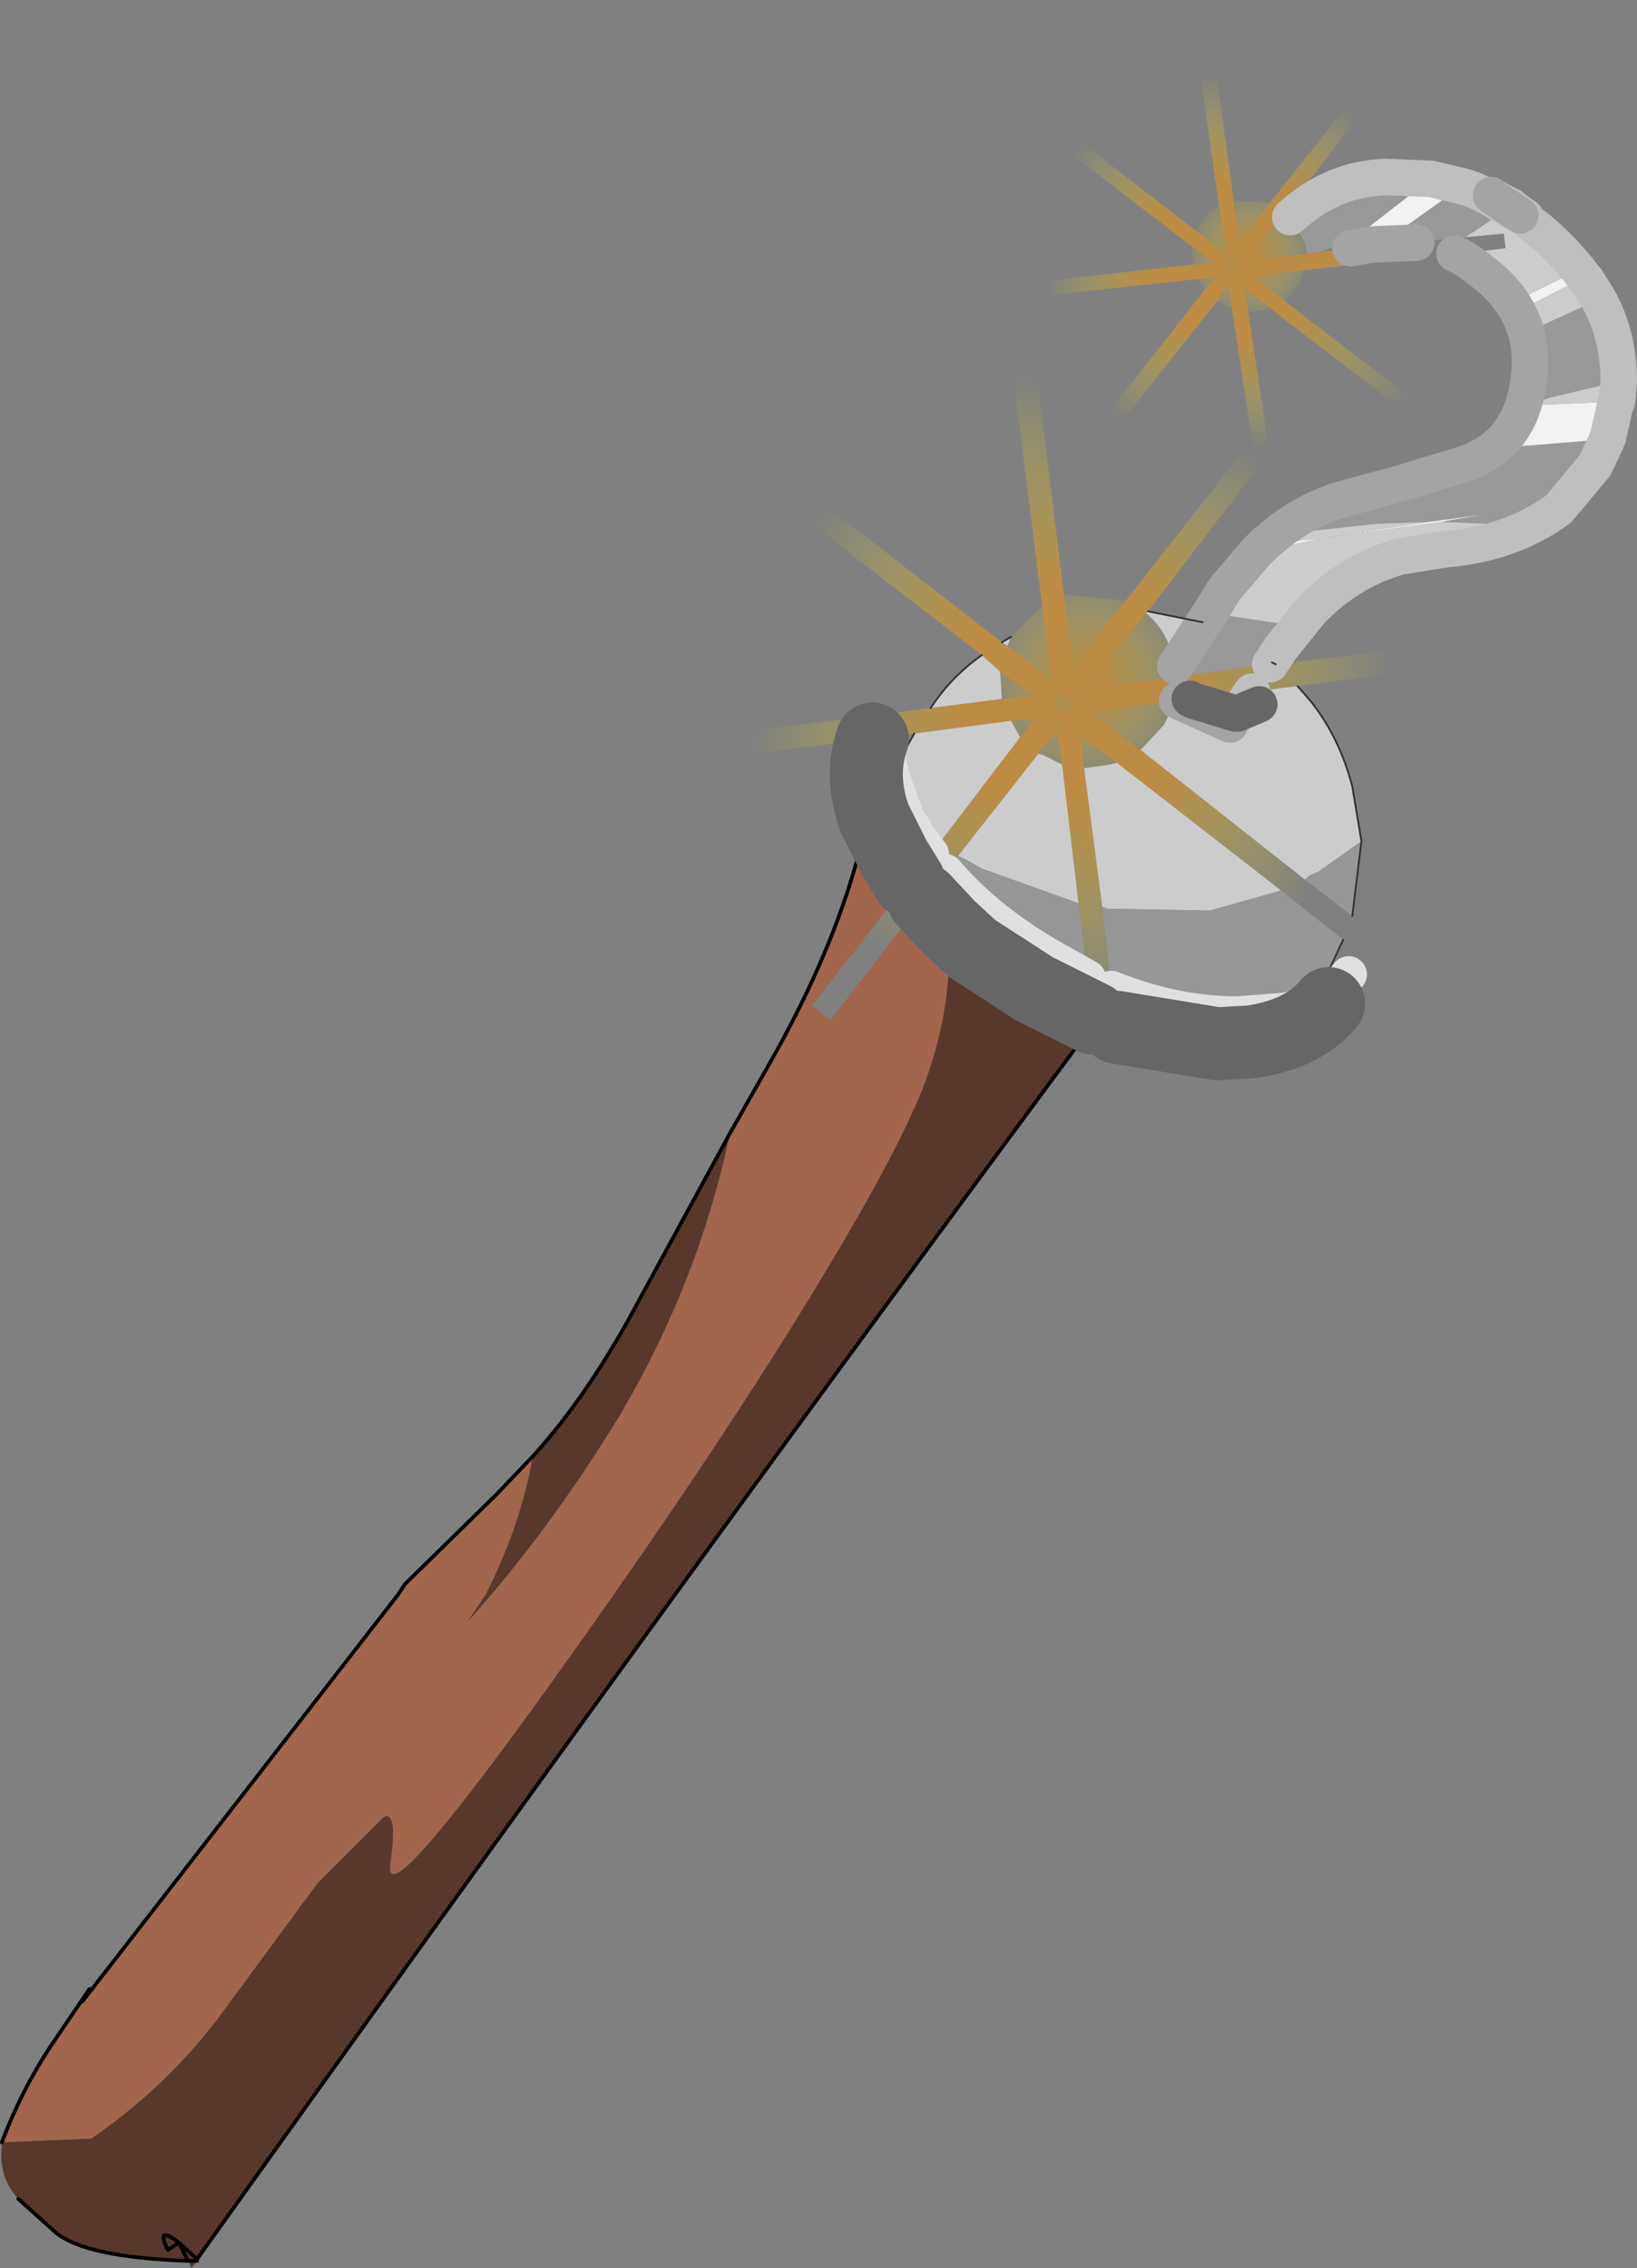 <?xml version="1.0" encoding="UTF-8" standalone="no"?>
<svg xmlns:xlink="http://www.w3.org/1999/xlink" height="62.15px" width="44.85px" xmlns="http://www.w3.org/2000/svg">
  <rect width="100%" height="100%" fill="#808080" stroke="none"/>
  <g transform="matrix(1.0, 0.0, 0.0, 1.0, 0.0, 0.0)">
    <path d="M34.8 5.55 L38.05 1.45 38.4 1.7 35.35 5.6 35.2 5.8 34.1 7.15 34.0 7.15 34.0 7.3 33.8 7.15 34.05 7.1 33.95 6.65 34.8 5.55" fill="url(#gradient0)" fill-rule="evenodd" stroke="none"/>
    <path d="M35.35 5.6 Q37.15 4.25 39.3 4.8 L39.2 4.9 37.95 4.85 Q36.5 4.9 35.35 5.95 36.5 4.9 37.95 4.85 L39.2 4.9 36.95 6.65 36.15 6.9 35.8 6.95 35.75 6.65 35.35 5.95 35.2 5.8 35.35 5.6 M40.1 5.05 Q40.7 5.3 41.35 5.7 L41.1 5.6 Q40.6 5.25 40.05 5.1 40.6 5.25 41.1 5.6 L41.35 5.7 40.15 6.5 39.05 6.6 38.15 6.5 38.1 6.5 40.05 5.1 40.1 5.05 M41.1 5.5 L41.4 5.65 41.35 5.7 40.9 5.4 41.1 5.5 41.4 5.65 41.1 5.5 M43.85 8.15 L44.15 8.8 44.4 10.45 44.35 10.45 42.45 10.9 42.0 11.05 Q42.25 10.25 42.05 9.45 L42.0 9.25 41.95 9.05 43.6 8.3 43.8 8.2 43.85 8.15 M44.1 12.0 L44.05 12.1 43.7 12.75 44.05 12.0 43.7 12.75 43.45 13.1 41.85 14.4 39.5 14.3 39.75 14.25 40.65 14.1 39.15 14.3 37.75 14.35 34.95 14.65 34.65 14.7 Q35.45 13.95 36.5 13.65 L37.05 13.5 38.35 13.25 38.65 13.2 40.35 12.8 41.2 12.3 42.0 12.2 43.8 12.05 44.05 12.0 44.1 12.0 M35.1 17.75 L34.85 18.15 34.8 18.2 35.1 17.75 34.8 18.2 32.2 18.55 32.2 18.25 32.2 18.2 32.95 17.05 33.1 16.8 33.15 16.8 35.5 17.15 35.1 17.75 M43.8 8.2 Q44.35 9.2 44.35 10.45 44.35 9.2 43.8 8.2 M34.95 14.65 Q35.75 14.0 36.7 13.7 L38.35 13.25 36.7 13.7 Q35.75 14.0 34.95 14.65 M33.15 16.8 L32.2 18.25 33.15 16.8" fill="#999999" fill-rule="evenodd" stroke="none"/>
    <path d="M39.3 4.8 L39.4 4.85 40.1 5.05 40.05 5.1 39.2 4.9 40.05 5.1 38.1 6.5 36.95 6.65 39.2 4.9 39.3 4.8 M41.8 5.95 L41.9 6.0 41.85 6.05 41.5 6.15 41.8 5.95 41.85 6.05 41.8 5.95 M43.35 7.35 L43.5 7.55 43.4 7.6 43.25 7.4 43.35 7.35 M44.4 11.0 L44.1 12.0 44.05 12.0 43.8 12.05 42.0 12.2 41.3 12.2 41.55 11.9 41.65 11.75 42.0 11.1 44.3 11.0 44.25 11.1 44.05 12.0 44.25 11.1 44.3 11.0 44.4 11.0 M41.5 8.25 L43.25 7.4 43.4 7.6 41.65 8.5 41.5 8.25 M34.15 15.2 L34.35 14.95 34.65 14.9 34.4 15.15 34.65 14.9 36.2 14.75 34.4 15.15 34.15 15.2 M39.15 14.3 L40.65 14.1 39.75 14.25 39.5 14.3 36.2 14.75 39.15 14.3" fill="#f2f2f2" fill-rule="evenodd" stroke="none"/>
    <path d="M35.2 5.8 L35.35 5.95 35.75 6.65 35.8 6.95 34.1 7.15 35.2 5.8 M35.75 7.4 L35.6 7.8 35.2 8.25 34.35 7.55 35.75 7.4 M34.8 8.45 L34.65 8.5 34.2 8.55 34.1 7.9 34.8 8.45 M33.8 5.5 L34.8 5.55 33.95 6.65 33.8 5.5 M33.8 7.15 L34.0 7.3 33.95 7.25 33.85 7.4 33.65 7.4 33.65 7.15 33.8 7.15 M32.8 6.35 L32.85 6.2 Q33.05 5.8 33.4 5.65 L33.6 6.95 32.8 6.35 M32.8 7.65 L33.3 7.6 33.0 7.95 32.8 7.65 M32.7 7.25 L32.65 6.75 33.25 7.2 32.7 7.25 M33.75 8.45 L33.45 8.3 33.35 8.25 33.65 7.8 33.75 8.45" fill="url(#gradient1)" fill-rule="evenodd" stroke="none"/>
    <path d="M40.15 6.5 L41.2 6.4 41.25 6.8 40.05 6.95 39.85 6.95 35.75 7.4 34.35 7.55 34.05 7.6 34.05 7.4 34.0 7.3 34.0 7.15 34.1 7.15 35.8 6.95 36.15 6.9 37.0 6.8 38.8 6.65 39.05 6.6 40.15 6.5" fill="url(#gradient2)" fill-rule="evenodd" stroke="none"/>
    <path d="M41.35 5.7 L41.35 5.75 41.65 5.9 41.35 5.7 41.4 5.65 41.45 5.7 41.7 5.85 41.8 5.95 41.5 6.15 41.85 6.05 Q42.6 6.6 43.25 7.4 42.6 6.6 41.85 6.05 L41.9 6.0 43.35 7.35 43.25 7.4 41.5 8.25 40.6 7.35 40.1 7.0 40.05 6.95 41.25 6.8 41.2 6.4 40.15 6.5 41.35 5.7 M43.5 7.55 L43.75 7.95 43.85 8.15 43.8 8.2 43.6 8.3 41.95 9.05 41.65 8.5 43.4 7.6 43.45 7.65 43.8 8.2 43.45 7.65 43.4 7.6 43.5 7.55 M44.4 10.45 L44.4 11.0 44.3 11.0 44.35 10.45 44.3 11.0 42.0 11.1 42.0 11.05 42.45 10.9 44.35 10.45 44.4 10.45 M39.6 15.05 L38.95 15.15 38.45 15.25 38.35 15.25 39.6 15.05 38.35 15.25 37.9 15.35 37.6 15.45 Q36.75 15.65 36.05 16.35 L35.85 16.55 35.5 17.15 33.15 16.8 33.1 16.8 33.1 16.75 33.95 15.4 34.15 15.2 34.4 15.15 36.2 14.75 34.65 14.9 34.35 14.95 34.65 14.7 34.95 14.65 37.75 14.35 39.15 14.3 36.2 14.75 39.5 14.3 41.85 14.4 41.7 14.5 40.75 14.8 39.7 15.05 39.6 15.05 M34.85 18.15 L34.95 18.2 34.8 18.2 34.85 18.15 M35.55 18.8 L35.9 19.2 Q36.7 20.2 37.05 21.55 L37.3 23.05 36.1 23.9 Q35.9 23.95 35.75 24.1 L31.25 20.55 31.9 19.85 32.2 19.2 32.25 19.2 32.6 19.15 34.3 18.95 33.9 19.55 34.3 18.95 35.55 18.8 M41.4 5.65 L41.45 5.7 41.8 5.95 41.45 5.7 41.4 5.65 M31.45 16.75 L32.95 17.05 32.2 18.2 32.15 18.05 Q31.95 17.25 31.4 16.8 L31.45 16.75 M41.3 12.2 L42.0 12.2 41.2 12.3 41.3 12.2 M24.65 21.25 L24.8 20.55 24.85 20.45 25.05 20.1 27.7 19.75 27.95 20.2 25.7 23.15 25.05 22.8 25.05 22.75 24.85 22.45 25.05 22.75 25.05 22.8 25.0 22.75 24.85 22.45 24.65 21.25 M27.45 17.6 L27.7 17.45 27.6 17.7 27.45 17.6 M25.5 19.4 Q26.05 18.55 26.9 17.95 L27.4 18.4 27.45 19.15 25.5 19.4 M34.95 14.65 L34.65 14.9 34.95 14.65 M30.6 20.9 L35.1 24.4 33.15 24.95 30.35 24.9 30.2 24.85 29.7 21.05 30.4 20.95 30.6 20.9 M29.1 20.95 L29.55 24.75 26.9 23.8 26.45 23.55 26.25 23.45 28.45 20.65 28.6 20.7 29.1 20.95 M34.4 15.15 L33.55 16.15 33.15 16.8 33.55 16.15 34.4 15.15 M33.9 19.55 L33.85 19.55 32.7 19.2 32.6 19.15 32.7 19.2 33.85 19.55 33.9 19.55 33.7 19.85 33.9 19.55 34.5 19.3 33.9 19.55 M33.7 19.85 L32.25 19.2 33.7 19.85" fill="#cccccc" fill-rule="evenodd" stroke="none"/>
    <path d="M35.2 8.25 L39.75 11.75 39.5 12.05 34.8 8.45 34.1 7.9 34.05 7.6 34.35 7.55 35.2 8.25 M34.0 7.3 L34.05 7.4 33.85 7.4 33.95 7.25 34.0 7.3" fill="url(#gradient3)" fill-rule="evenodd" stroke="none"/>
    <path d="M34.65 11.55 L35.8 10.1 36.3 10.45 34.75 12.45 34.65 11.55 M34.4 12.9 L31.45 16.75 31.4 16.8 29.8 18.85 29.5 18.85 29.4 18.25 30.85 16.45 34.3 12.05 34.4 12.9 M29.15 18.95 L29.35 18.95 29.4 19.2 29.15 18.95" fill="url(#gradient4)" fill-rule="evenodd" stroke="none"/>
    <path d="M34.95 18.2 L40.4 17.55 40.45 18.15 35.55 18.8 34.3 18.95 32.6 19.15 32.25 19.2 32.2 19.2 29.85 19.5 29.55 19.55 29.45 19.55 29.45 19.4 29.4 19.2 29.35 18.95 29.35 18.9 29.5 18.85 29.8 18.85 32.2 18.55 34.8 18.2 34.95 18.2" fill="url(#gradient5)" fill-rule="evenodd" stroke="none"/>
    <path d="M33.4 5.65 L32.6 0.05 33.05 0.0 33.8 5.5 33.95 6.65 34.05 7.1 33.8 7.15 33.65 7.15 33.6 7.15 33.6 6.95 33.4 5.65" fill="url(#gradient6)" fill-rule="evenodd" stroke="none"/>
    <path d="M32.65 6.75 L27.95 3.15 28.2 2.8 32.8 6.35 33.6 6.95 33.6 7.15 33.25 7.2 32.65 6.75" fill="url(#gradient7)" fill-rule="evenodd" stroke="none"/>
    <path d="M33.6 7.15 L33.65 7.15 33.65 7.4 33.7 7.55 33.65 7.55 33.3 7.6 32.8 7.65 28.15 8.15 27.5 8.25 26.85 8.3 26.8 7.9 32.7 7.25 33.25 7.2 33.6 7.15" fill="url(#gradient8)" fill-rule="evenodd" stroke="none"/>
    <path d="M27.5 8.25 L28.15 8.15 29.15 16.3 29.4 18.25 29.5 18.85 29.35 18.9 29.35 18.95 29.15 18.95 29.0 19.0 28.9 19.0 28.85 19.0 28.8 18.65 28.55 16.6 27.5 8.25" fill="url(#gradient9)" fill-rule="evenodd" stroke="none"/>
    <path d="M34.2 8.55 L34.65 11.55 34.75 12.45 35.0 14.15 34.6 14.2 34.4 12.9 34.3 12.05 33.75 8.45 33.65 7.8 33.65 7.55 33.7 7.55 33.65 7.4 33.85 7.4 34.05 7.4 34.05 7.6 34.1 7.9 34.2 8.55" fill="url(#gradient10)" fill-rule="evenodd" stroke="none"/>
    <path d="M33.3 7.6 L33.65 7.55 33.65 7.8 33.35 8.25 29.7 12.85 29.35 12.6 33.0 7.95 33.3 7.6" fill="url(#gradient11)" fill-rule="evenodd" stroke="none"/>
    <path d="M28.8 18.65 L28.85 19.0 28.3 19.05 27.4 18.4 26.9 17.95 20.35 12.9 20.75 12.4 27.45 17.6 27.6 17.7 28.8 18.65 M28.9 19.0 L29.0 19.0 28.9 19.1 28.9 19.0" fill="url(#gradient12)" fill-rule="evenodd" stroke="none"/>
    <path d="M28.85 19.0 L28.9 19.0 28.9 19.1 28.95 19.45 29.0 19.6 28.9 19.6 28.35 19.7 27.7 19.75 25.05 20.1 24.3 20.2 23.9 20.25 18.5 20.9 18.45 20.3 25.5 19.4 27.45 19.15 28.3 19.05 28.85 19.0" fill="url(#gradient13)" fill-rule="evenodd" stroke="none"/>
    <path d="M24.5 21.5 L24.65 21.25 24.85 22.45 24.5 21.5 24.85 22.45 25.0 22.75 25.35 23.45 25.4 23.5 24.9 24.15 22.25 27.55 22.75 27.95 25.3 24.65 25.75 24.1 26.1 24.5 26.0 25.4 26.0 25.5 Q26.1 27.5 25.4 29.5 24.7 31.5 21.85 36.1 19.0 40.7 14.75 46.6 10.45 52.55 10.7 51.05 10.9 49.55 10.5 49.8 L8.7 51.6 6.05 55.2 Q4.6 57.15 2.5 58.6 L0.05 58.7 Q0.6 57.25 1.4 56.05 L2.45 54.5 2.25 54.85 10.9 43.7 11.1 43.4 13.6 40.95 14.6 39.9 Q14.25 41.85 13.3 43.7 L12.8 44.45 Q15.05 41.95 17.0 38.75 19.15 35.1 20.0 31.05 L21.05 29.2 Q22.65 26.4 23.4 23.85 23.6 23.1 23.95 22.4 L24.5 21.5 M29.85 27.2 L29.95 27.9 30.0 28.25 29.85 28.2 Q28.8 27.95 28.55 27.6 L27.6 27.15 26.65 26.0 Q26.35 25.4 26.4 24.85 27.35 25.85 28.8 26.65 L29.85 27.2 M30.65 28.45 L30.6 28.15 30.5 27.5 33.35 28.0 35.1 27.75 34.25 28.55 33.35 28.6 30.6 28.15 33.35 28.6 34.25 28.55 32.2 28.8 30.7 28.45 30.65 28.45 M26.0 25.4 L25.3 24.65 26.0 25.4 M29.95 27.9 L28.35 27.1 26.65 26.0 28.35 27.1 29.95 27.9 M23.95 22.4 L24.5 23.5 24.9 24.15 24.5 23.5 23.95 22.4" fill="#a1664c" fill-rule="evenodd" stroke="none"/>
    <path d="M28.55 16.6 L28.8 18.65 27.6 17.7 27.7 17.45 27.75 17.4 28.55 16.6 M29.0 19.0 L29.15 18.95 29.4 19.2 29.25 19.45 29.0 19.45 28.95 19.45 28.9 19.1 29.0 19.0 M29.4 18.25 L29.15 16.3 29.2 16.3 30.85 16.45 29.4 18.25 M27.95 20.2 L27.7 19.75 28.35 19.7 27.95 20.2 M27.4 18.4 L28.3 19.05 27.45 19.15 27.4 18.4 M29.8 18.85 L31.4 16.8 Q31.95 17.25 32.15 18.05 L32.2 18.2 32.2 18.25 32.2 18.55 29.8 18.85 M29.6 20.15 L30.6 20.9 30.4 20.95 29.7 21.05 29.6 20.15 M28.95 20.0 L29.1 20.95 28.6 20.7 28.45 20.65 28.95 20.0 M32.2 19.2 L31.9 19.85 31.25 20.55 29.85 19.5 32.2 19.2" fill="url(#gradient14)" fill-rule="evenodd" stroke="none"/>
    <path d="M37.05 25.1 L38.2 26.0 37.8 26.5 36.8 25.75 35.1 24.4 30.6 20.9 29.6 20.15 29.55 19.55 29.85 19.5 31.25 20.55 35.75 24.1 37.05 25.1 M29.4 19.2 L29.45 19.4 29.25 19.45 29.4 19.2" fill="url(#gradient15)" fill-rule="evenodd" stroke="none"/>
    <path d="M29.55 19.55 L29.6 20.15 29.7 21.05 30.2 24.85 30.45 27.1 30.5 27.5 30.6 28.15 30.65 28.45 30.8 29.85 30.2 29.95 30.0 28.25 29.95 27.9 29.85 27.2 29.8 26.8 29.55 24.75 29.1 20.95 28.95 20.0 28.9 19.6 29.0 19.6 28.95 19.45 29.0 19.45 29.25 19.45 29.45 19.4 29.45 19.55 29.55 19.55" fill="url(#gradient16)" fill-rule="evenodd" stroke="none"/>
    <path d="M25.7 23.15 L27.95 20.2 28.35 19.7 28.9 19.6 28.95 20.0 28.45 20.65 26.25 23.45 25.9 23.9 25.75 24.1 25.3 24.65 22.75 27.95 22.25 27.55 24.9 24.15 25.4 23.5 25.5 23.4 25.7 23.15 M28.95 19.45 L29.0 19.45 28.95 19.45" fill="url(#gradient17)" fill-rule="evenodd" stroke="none"/>
    <path d="M37.3 23.05 L37.05 25.1 35.75 24.1 Q35.9 23.95 36.1 23.9 L37.3 23.05 M36.8 25.75 L36.45 26.5 36.1 27.0 36.1 27.05 Q35.75 27.45 35.2 27.7 L33.9 27.8 Q32.2 27.8 30.45 27.1 L30.2 24.85 30.35 24.9 33.15 24.95 35.1 24.4 36.8 25.75 M25.05 22.8 L25.7 23.15 25.5 23.4 25.05 22.8 25.5 23.4 25.4 23.5 25.35 23.45 25.0 22.75 25.05 22.8 M29.55 24.75 L29.8 26.8 29.85 27.2 28.8 26.65 Q27.35 25.85 26.4 24.85 L26.1 24.5 25.75 24.1 25.9 23.9 26.25 23.45 26.45 23.55 26.9 23.8 29.55 24.75 M30.5 27.5 L30.45 27.1 Q32.2 27.8 33.9 27.8 L35.2 27.7 35.1 27.75 33.35 28.0 30.5 27.5 M29.8 26.8 L28.9 26.3 Q27.05 25.25 25.9 23.9 27.05 25.25 28.9 26.3 L29.8 26.8" fill="#979797" fill-rule="evenodd" stroke="none"/>
    <path d="M26.1 24.5 L26.4 24.85 Q26.35 25.4 26.65 26.0 L27.6 27.15 28.55 27.6 Q28.8 27.95 29.85 28.2 18.7 43.25 5.4 61.9 L4.9 61.45 Q4.25 60.95 4.6 61.65 L4.9 61.45 5.15 61.95 4.9 61.45 4.6 61.65 Q4.25 60.95 4.9 61.45 L5.4 61.9 5.4 61.95 5.25 62.15 5.15 61.95 Q2.3 61.85 1.5 61.15 L0.5 60.25 Q-0.05 59.65 0.05 58.8 L0.0 58.65 0.05 58.7 2.5 58.6 Q4.6 57.15 6.05 55.2 L8.7 51.6 10.5 49.8 Q10.9 49.55 10.7 51.05 10.45 52.55 14.75 46.6 19.0 40.7 21.85 36.1 24.7 31.5 25.4 29.5 26.1 27.5 26.0 25.5 L26.0 25.4 26.1 24.5 M27.35 27.0 L27.6 27.15 27.35 27.0 M26.0 25.4 L26.65 26.0 26.0 25.4 M20.0 31.05 Q19.15 35.1 17.0 38.75 15.05 41.95 12.8 44.45 L13.3 43.7 Q14.25 41.85 14.6 39.9 16.15 38.2 17.55 35.55 L20.0 31.05 M5.4 61.95 L5.15 61.95 5.4 61.95" fill="#58382b" fill-rule="evenodd" stroke="none"/>
    <path d="M41.35 5.7 L41.35 5.75 41.65 5.9 M40.85 5.35 L41.1 5.5 41.4 5.65 41.45 5.7 41.8 5.95 41.85 6.05 Q42.6 6.6 43.25 7.4 L43.4 7.6 43.45 7.65 43.8 8.2 Q44.35 9.2 44.35 10.45 L44.3 11.0 44.25 11.1 44.05 12.0 43.7 12.75 42.7 13.95 Q41.4 14.9 39.6 15.05 L38.35 15.25 Q36.95 15.65 35.9 16.75 L35.1 17.75 34.8 18.2 M39.2 4.9 L40.05 5.1 Q40.6 5.25 41.1 5.6 L41.35 5.7 M35.35 5.95 Q36.5 4.9 37.95 4.85 L39.2 4.9 M33.9 19.55 L34.3 18.95 M33.7 19.85 L33.9 19.55" fill="none" stroke="#bfbfbf" stroke-linecap="round" stroke-linejoin="round" stroke-width="1.0"/>
    <path d="M41.65 5.9 L40.9 5.4 40.85 5.35 M37.0 6.8 L37.6 6.7 38.8 6.65 M38.35 13.25 L40.0 12.75 Q41.35 12.35 41.75 11.05 42.4 8.75 40.55 7.4 40.2 7.1 39.85 6.95 M38.35 13.25 L36.7 13.7 Q35.75 14.0 34.95 14.65 L34.65 14.9 34.4 15.15 33.55 16.15 33.15 16.8 32.2 18.25 M32.25 19.2 L33.7 19.85" fill="none" stroke="#a4a4a4" stroke-linecap="round" stroke-linejoin="round" stroke-width="1.0"/>
    <path d="M34.85 18.15 L34.95 18.2 M35.55 18.8 L35.9 19.2 Q36.7 20.2 37.05 21.55 L37.3 23.05 37.05 25.1 M36.8 25.75 L36.45 26.5 36.1 27.0 36.1 27.05 Q35.75 27.45 35.2 27.7 L35.1 27.75 33.35 28.0 30.5 27.5 M31.45 16.75 L32.95 17.05 M24.65 21.25 L24.8 20.55 24.85 20.45 25.05 20.1 M24.65 21.25 L24.85 22.45 25.0 22.75 25.35 23.45 25.4 23.5 M27.45 17.6 L27.7 17.45 M25.5 19.4 Q26.05 18.55 26.9 17.95 M25.75 24.1 L26.1 24.5 26.4 24.85 Q27.35 25.85 28.8 26.65 L29.85 27.2" fill="none" stroke="#333333" stroke-linecap="round" stroke-linejoin="round" stroke-width="0.05"/>
    <path d="M24.5 21.5 L24.65 21.25 M23.95 22.4 L24.5 21.5 M0.5 60.25 L1.5 61.15 Q2.3 61.85 5.15 61.95 L4.9 61.45 4.6 61.65 Q4.25 60.95 4.9 61.45 L5.4 61.9 Q18.7 43.25 29.85 28.2 28.8 27.95 28.55 27.6 M26.4 24.85 Q26.35 25.4 26.65 26.0 L27.6 27.15 M34.25 28.55 L32.2 28.8 30.7 28.45 30.65 28.45 M30.0 28.25 L29.85 28.2 M23.95 22.4 Q23.6 23.1 23.4 23.85 22.65 26.4 21.05 29.2 L20.0 31.05 17.55 35.55 Q16.15 38.2 14.6 39.9 L13.6 40.95 11.1 43.4 10.9 43.7 2.25 54.85 2.45 54.5 1.4 56.05 Q0.6 57.25 0.05 58.7 M35.1 27.75 L34.25 28.55 M5.15 61.95 L5.4 61.95 5.4 61.9" fill="none" stroke="#000000" stroke-linecap="round" stroke-linejoin="round" stroke-width="0.1"/>
    <path d="M35.2 27.7 Q36.35 27.45 36.95 26.7 M24.3 20.2 Q24.25 20.8 24.5 21.5 L24.85 22.45 25.05 22.75 25.05 22.8 25.5 23.4 M35.2 27.7 L33.9 27.8 Q32.2 27.8 30.45 27.1 M25.9 23.9 Q27.05 25.25 28.9 26.3 L29.8 26.8" fill="none" stroke="#e0e0e0" stroke-linecap="round" stroke-linejoin="round" stroke-width="1.0"/>
    <path d="M32.6 19.15 L32.7 19.2 33.85 19.55 33.9 19.55 34.5 19.3" fill="none" stroke="#666666" stroke-linecap="round" stroke-linejoin="round" stroke-width="1.0"/>
    <path d="M27.6 27.15 L27.35 27.0" fill="none" stroke="#4a2502" stroke-linecap="round" stroke-linejoin="round" stroke-width="0.1"/>
    <path d="M23.9 20.25 Q23.55 21.25 23.95 22.4 L24.5 23.5 24.9 24.15 M25.3 24.65 L26.0 25.4 26.65 26.0 28.35 27.1 29.95 27.9 M34.25 28.55 L33.35 28.6 30.6 28.15 M34.25 28.55 Q35.7 28.35 36.4 27.5" fill="none" stroke="#666666" stroke-linecap="round" stroke-linejoin="round" stroke-width="2.0"/>
  </g>
  <defs>
    <linearGradient gradientTransform="matrix(0.001, -0.002, 2.0E-4, 2.0E-4, 35.95, 4.45)" gradientUnits="userSpaceOnUse" id="gradient0" spreadMethod="pad" x1="-819.2" x2="819.2">
      <stop offset="0.114" stop-color="#ff9900" stop-opacity="0.471"/>
      <stop offset="1.0" stop-color="#ffff00" stop-opacity="0.0"/>
    </linearGradient>
    <radialGradient cx="0" cy="0" gradientTransform="matrix(0.002, 0.001, -0.001, 0.002, 34.2, 7.0)" gradientUnits="userSpaceOnUse" id="gradient1" r="819.2" spreadMethod="pad">
      <stop offset="0.114" stop-color="#ff9900" stop-opacity="0.471"/>
      <stop offset="1.0" stop-color="#ffff00" stop-opacity="0.0"/>
    </radialGradient>
    <linearGradient gradientTransform="matrix(0.002, -3.0E-4, 0.0, 2.0E-4, 37.55, 6.95)" gradientUnits="userSpaceOnUse" id="gradient2" spreadMethod="pad" x1="-819.2" x2="819.2">
      <stop offset="0.114" stop-color="#ff9900" stop-opacity="0.471"/>
      <stop offset="1.0" stop-color="#ffff00" stop-opacity="0.0"/>
    </linearGradient>
    <linearGradient gradientTransform="matrix(0.002, 0.002, -2.0E-4, 2.0E-4, 36.65, 9.6)" gradientUnits="userSpaceOnUse" id="gradient3" spreadMethod="pad" x1="-819.2" x2="819.2">
      <stop offset="0.114" stop-color="#ff9900" stop-opacity="0.471"/>
      <stop offset="1.0" stop-color="#ffff00" stop-opacity="0.0"/>
    </linearGradient>
    <linearGradient gradientTransform="matrix(0.002, -0.003, 3.0E-4, 2.0E-4, 32.55, 14.75)" gradientUnits="userSpaceOnUse" id="gradient4" spreadMethod="pad" x1="-819.2" x2="819.2">
      <stop offset="0.114" stop-color="#ff9900" stop-opacity="0.471"/>
      <stop offset="1.0" stop-color="#ffff00" stop-opacity="0.0"/>
    </linearGradient>
    <linearGradient gradientTransform="matrix(0.004, -5.0E-4, 0.0, 4.0E-4, 34.8, 18.55)" gradientUnits="userSpaceOnUse" id="gradient5" spreadMethod="pad" x1="-819.2" x2="819.2">
      <stop offset="0.114" stop-color="#ff9900" stop-opacity="0.471"/>
      <stop offset="1.0" stop-color="#ffff00" stop-opacity="0.0"/>
    </linearGradient>
    <linearGradient gradientTransform="matrix(-3.0E-4, -0.002, 3.0E-4, 0.0, 33.3, 3.7)" gradientUnits="userSpaceOnUse" id="gradient6" spreadMethod="pad" x1="-819.2" x2="819.2">
      <stop offset="0.114" stop-color="#ff9900" stop-opacity="0.471"/>
      <stop offset="1.0" stop-color="#ffff00" stop-opacity="0.0"/>
    </linearGradient>
    <linearGradient gradientTransform="matrix(-0.002, -0.001, 2.0E-4, -2.0E-4, 30.9, 5.15)" gradientUnits="userSpaceOnUse" id="gradient7" spreadMethod="pad" x1="-819.2" x2="819.2">
      <stop offset="0.114" stop-color="#ff9900" stop-opacity="0.471"/>
      <stop offset="1.0" stop-color="#ffff00" stop-opacity="0.0"/>
    </linearGradient>
    <linearGradient gradientTransform="matrix(-0.002, 2.0E-4, 0.0, -2.0E-4, 30.3, 7.75)" gradientUnits="userSpaceOnUse" id="gradient8" spreadMethod="pad" x1="-819.2" x2="819.2">
      <stop offset="0.114" stop-color="#ff9900" stop-opacity="0.471"/>
      <stop offset="1.0" stop-color="#ffff00" stop-opacity="0.0"/>
    </linearGradient>
    <linearGradient gradientTransform="matrix(-5.0E-4, -0.004, 4.0E-4, 0.0, 28.5, 13.55)" gradientUnits="userSpaceOnUse" id="gradient9" spreadMethod="pad" x1="-819.2" x2="819.2">
      <stop offset="0.114" stop-color="#ff9900" stop-opacity="0.471"/>
      <stop offset="1.0" stop-color="#ffff00" stop-opacity="0.0"/>
    </linearGradient>
    <linearGradient gradientTransform="matrix(3.0E-4, 0.002, -3.0E-4, 0.0, 34.3, 10.65)" gradientUnits="userSpaceOnUse" id="gradient10" spreadMethod="pad" x1="-819.2" x2="819.2">
      <stop offset="0.114" stop-color="#ff9900" stop-opacity="0.471"/>
      <stop offset="1.0" stop-color="#ffff00" stop-opacity="0.0"/>
    </linearGradient>
    <linearGradient gradientTransform="matrix(-0.001, 0.002, -2.0E-4, -2.0E-4, 31.65, 10.0)" gradientUnits="userSpaceOnUse" id="gradient11" spreadMethod="pad" x1="-819.2" x2="819.2">
      <stop offset="0.114" stop-color="#ff9900" stop-opacity="0.471"/>
      <stop offset="1.0" stop-color="#ffff00" stop-opacity="0.0"/>
    </linearGradient>
    <linearGradient gradientTransform="matrix(-0.003, -0.002, 2.0E-4, -3.0E-4, 24.8, 15.95)" gradientUnits="userSpaceOnUse" id="gradient12" spreadMethod="pad" x1="-819.2" x2="819.2">
      <stop offset="0.114" stop-color="#ff9900" stop-opacity="0.471"/>
      <stop offset="1.0" stop-color="#ffff00" stop-opacity="0.0"/>
    </linearGradient>
    <linearGradient gradientTransform="matrix(-0.004, 4.0E-4, 0.0, -4.0E-4, 23.85, 19.9)" gradientUnits="userSpaceOnUse" id="gradient13" spreadMethod="pad" x1="-819.2" x2="819.2">
      <stop offset="0.114" stop-color="#ff9900" stop-opacity="0.471"/>
      <stop offset="1.0" stop-color="#ffff00" stop-opacity="0.0"/>
    </linearGradient>
    <radialGradient cx="0" cy="0" gradientTransform="matrix(0.003, 0.002, -0.002, 0.003, 29.8, 18.65)" gradientUnits="userSpaceOnUse" id="gradient14" r="819.2" spreadMethod="pad">
      <stop offset="0.114" stop-color="#ff9900" stop-opacity="0.471"/>
      <stop offset="1.0" stop-color="#ffff00" stop-opacity="0.0"/>
    </radialGradient>
    <linearGradient gradientTransform="matrix(0.003, 0.002, -2.0E-4, 3.0E-4, 33.5, 22.75)" gradientUnits="userSpaceOnUse" id="gradient15" spreadMethod="pad" x1="-819.2" x2="819.2">
      <stop offset="0.114" stop-color="#ff9900" stop-opacity="0.471"/>
      <stop offset="1.0" stop-color="#ffff00" stop-opacity="0.0"/>
    </linearGradient>
    <linearGradient gradientTransform="matrix(4.0E-4, 0.004, -4.0E-4, 0.0, 29.8, 24.5)" gradientUnits="userSpaceOnUse" id="gradient16" spreadMethod="pad" x1="-819.2" x2="819.2">
      <stop offset="0.114" stop-color="#ff9900" stop-opacity="0.471"/>
      <stop offset="1.0" stop-color="#ffff00" stop-opacity="0.0"/>
    </linearGradient>
    <linearGradient gradientTransform="matrix(-0.002, 0.003, -3.0E-4, -2.0E-4, 25.8, 23.5)" gradientUnits="userSpaceOnUse" id="gradient17" spreadMethod="pad" x1="-819.2" x2="819.2">
      <stop offset="0.114" stop-color="#ff9900" stop-opacity="0.471"/>
      <stop offset="1.0" stop-color="#ffff00" stop-opacity="0.0"/>
    </linearGradient>
  </defs>
</svg>
